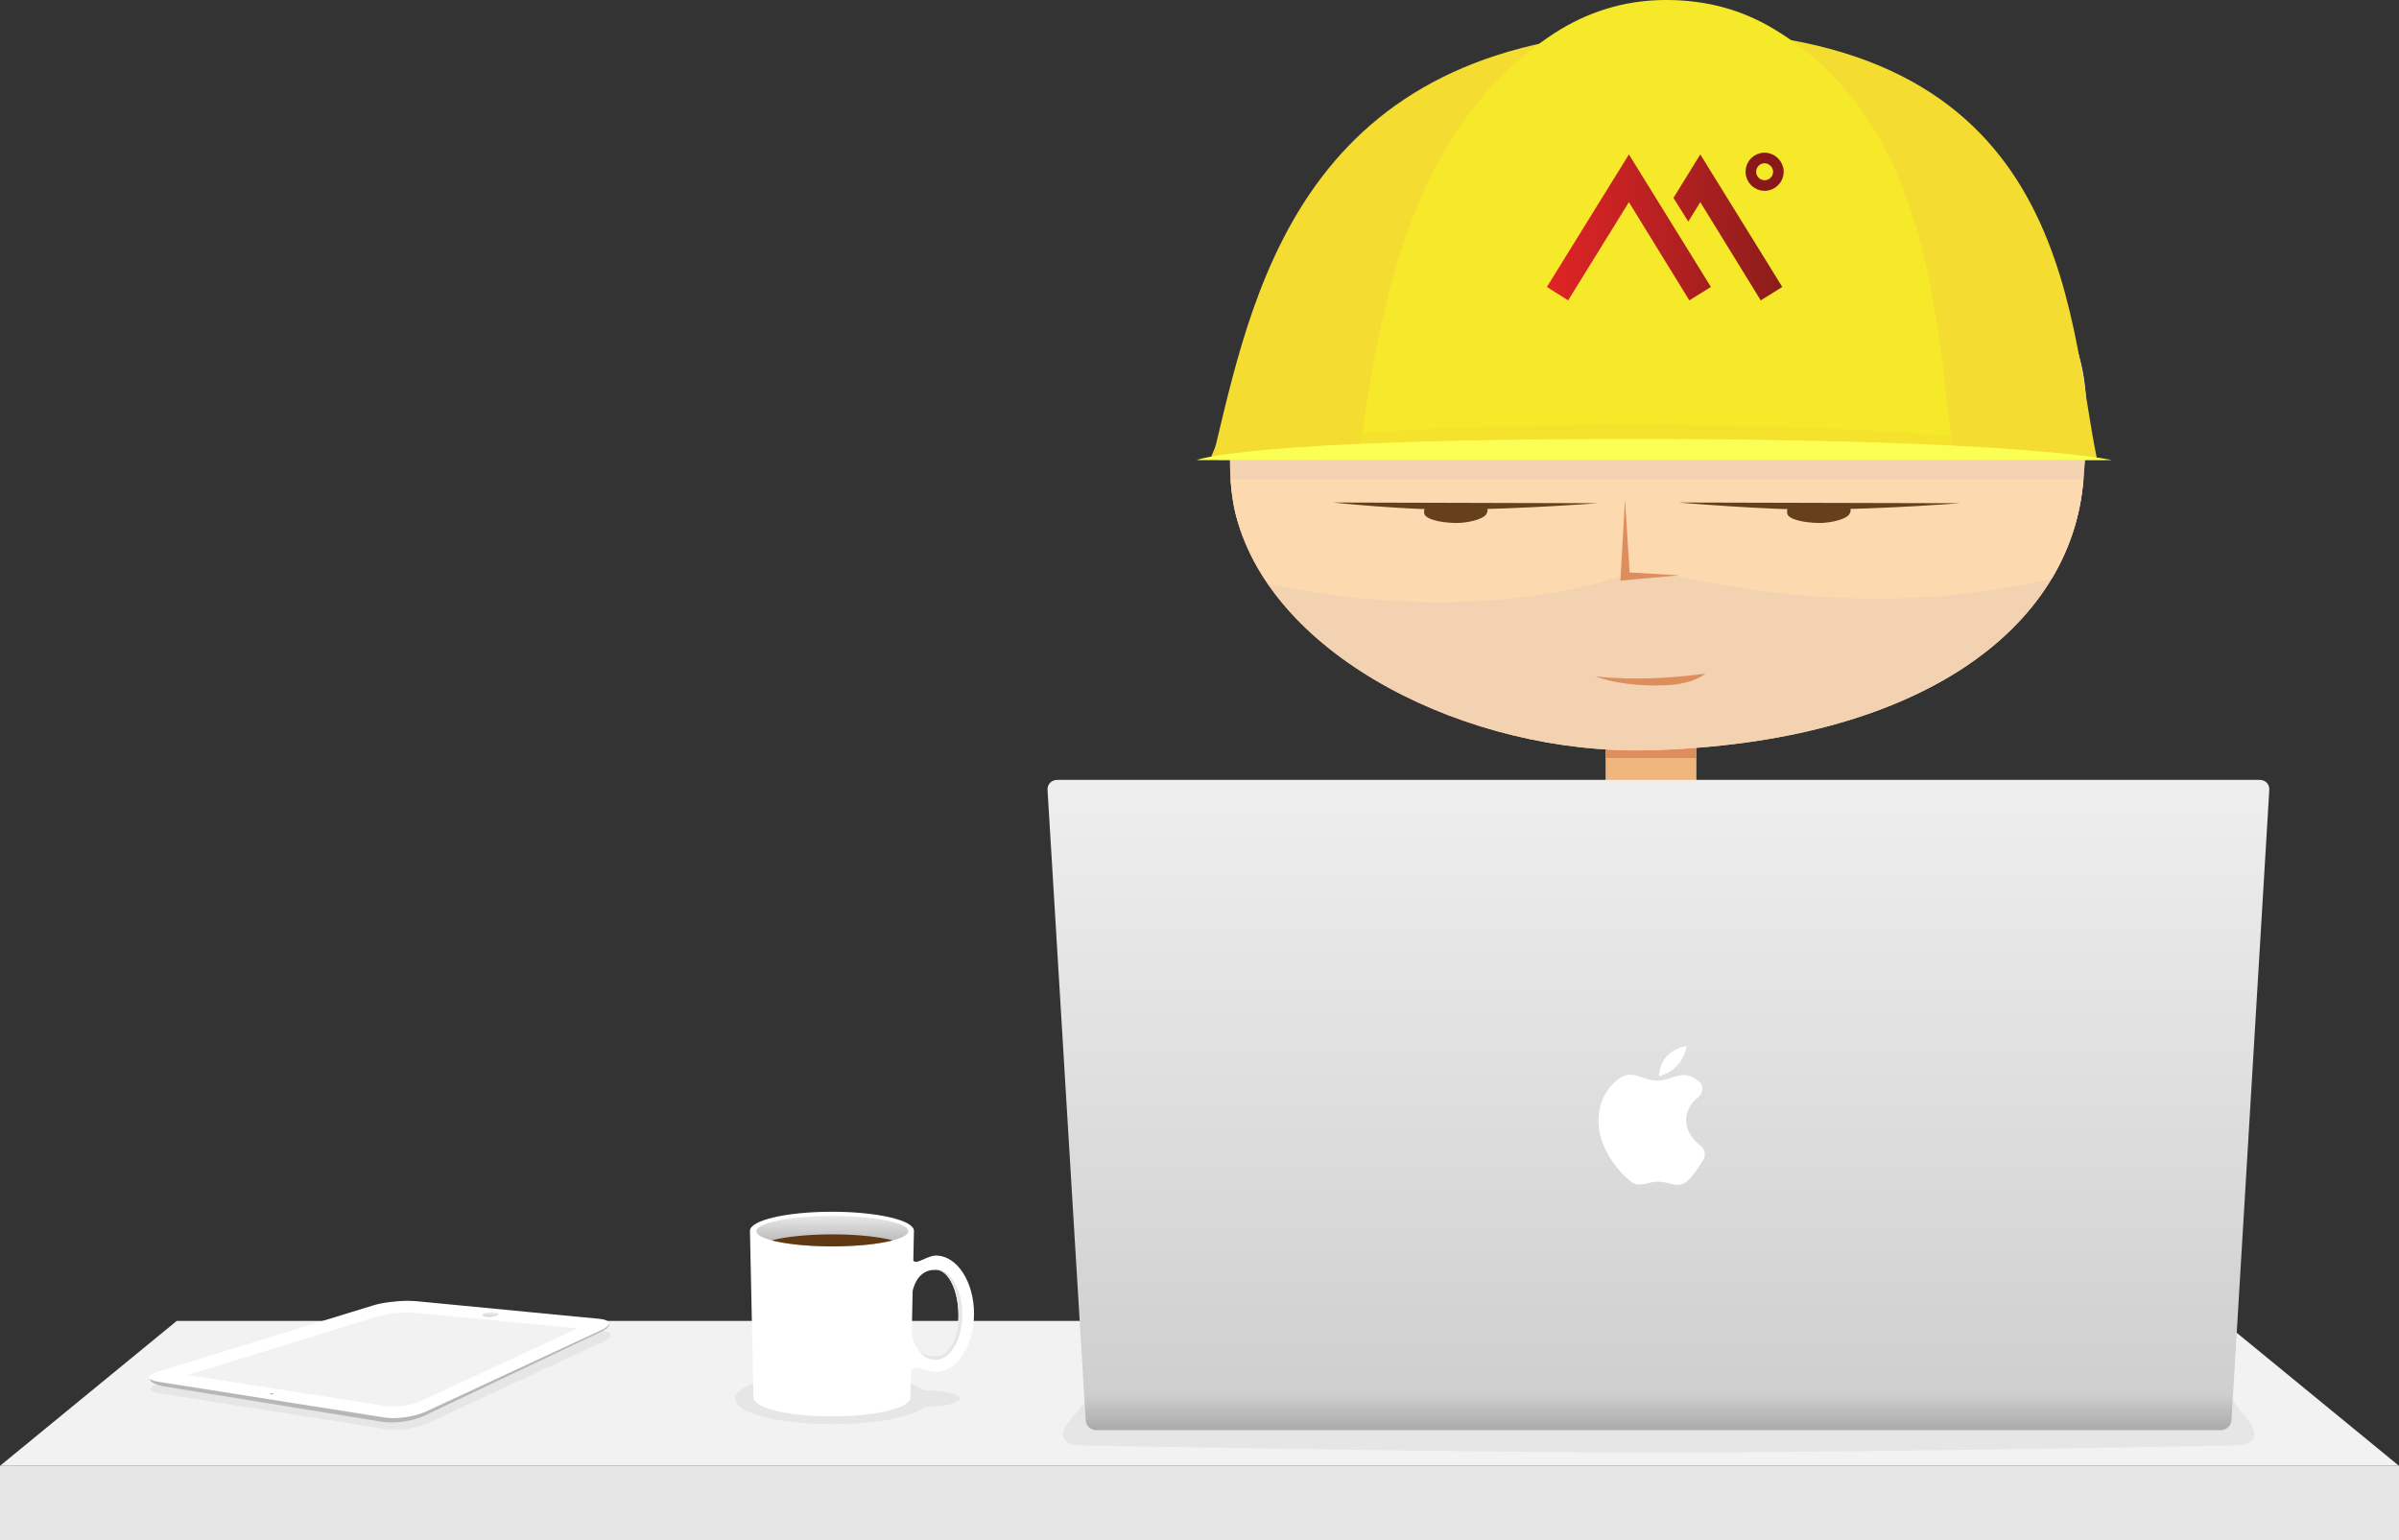 <svg id="Layer_1" xmlns="http://www.w3.org/2000/svg" xmlns:xlink="http://www.w3.org/1999/xlink" viewBox="-534.3 1346.3 678.8 435.8"><rect x="-534.3" y="1346.3" width="678.8" height="435.8" fill="#333333" stroke="none"/><style>.st0{fill:#f2f2f2}.st1{fill:#e6e6e6}.st2{fill:#fff}.st3{fill:url(#SVGID_1_)}.st4{clip-path:url(#SVGID_3_);fill:#603813}.st5{clip-path:url(#SVGID_5_);fill:#e6e6e6}.st6{fill:#efb67d}.st7{fill:#de8d5c}.st8{fill:#fdd9b0}.st9{fill:#f2d2b1}.st10{clip-path:url(#SVGID_7_);fill:#fdd9b0}.st11{fill:#66401d}.st12,.st13{fill:#f4dc31}.st13{opacity:.5;enable-background:new}.st14{fill:#f6e92a}.st15{fill:#fcff53}.st16{clip-path:url(#SVGID_9_);fill:url(#SVGID_10_)}.st17{clip-path:url(#SVGID_12_);fill:url(#SVGID_13_)}.st18{fill:none;stroke:#89181b;stroke-width:3;stroke-miterlimit:10}.st19{fill:url(#SVGID_14_)}.st20{fill:#b7b7b7}.st21{fill:url(#SVGID_15_)}</style><path class="st0" d="M-484.3 1720.1H94.5l50 41h-678.8z"/><path class="st1" d="M-534.3 1761.1h678.8v21h-678.8zM-271.3 1742.1c0 4-11.6 7.2-27.5 7.2s-27.5-3.2-27.5-7.2 11.6-7.2 27.5-7.2c15.8 0 27.5 3.2 27.5 7.2z"/><path class="st1" d="M-262.7 1742.1c0 1.3-4.8 2.4-11.3 2.4s-11.3-1.1-11.3-2.4c0-1.3 4.8-2.4 11.3-2.4s11.3 1.1 11.3 2.4z"/><path class="st2" d="M-275.7 1694.6c0-3-10.4-5.4-23.2-5.4-12.8 0-23.2 2.4-23.2 5.4l1 47.1c0 3 9.4 5.4 22.2 5.4s22.2-2.4 22.2-5.4l1-47.1z"/><linearGradient id="SVGID_1_" gradientUnits="userSpaceOnUse" x1="-298.8" y1="1424.92" x2="-298.8" y2="1432.955" gradientTransform="matrix(1 0 0 -1 0 3123.73)"><stop offset="0" stop-color="#b3b3b3"/><stop offset="1" stop-color="#e6e6e6"/></linearGradient><ellipse class="st3" cx="-298.8" cy="1694.7" rx="21.5" ry="4.3"/><defs><ellipse id="SVGID_2_" cx="-298.8" cy="1694.7" rx="21.5" ry="4.3"/></defs><clipPath id="SVGID_3_"><use xlink:href="#SVGID_2_" overflow="visible"/></clipPath><ellipse class="st4" cx="-298.8" cy="1699.9" rx="21.5" ry="4.3"/><path class="st2" d="M-269.5 1701.6c-2.4 0-5.4 2.6-6.3 1.5-2.2-2.4-4.5 8.7-4.5 14.9 0 4.8 1.7 20.6 3.8 16.1 1-2 4.2.4 7 .4 6 0 10.8-7.4 10.8-16.4 0-9.1-4.8-16.5-10.8-16.5zm0 28.4c-3.5 0-7.3-.9-7.3-11.7 0-10.6 3.8-12.7 7.3-12.7s6.4 5.8 6.4 13c0 7.1-2.9 11.4-6.4 11.4z"/><defs><path id="SVGID_4_" d="M-269.5 1701.6c-2.4 0-5.4 2.6-6.3 1.5-2.2-2.4-4.5 8.7-4.5 14.9 0 4.8 1.7 20.6 3.8 16.1 1-2 4.2.4 7 .4 6 0 10.8-7.4 10.8-16.4 0-9.1-4.8-16.5-10.8-16.5zm0 28.4c-3.5 0-7.3-.9-7.3-11.7 0-10.6 3.8-12.7 7.3-12.7s6.4 5.8 6.4 13c0 7.1-2.9 11.4-6.4 11.4z"/></defs><clipPath id="SVGID_5_"><use xlink:href="#SVGID_4_" overflow="visible"/></clipPath><path class="st5" d="M-262 1718.3c0 7.1-3.4 12.8-7.5 12.8-4.2 0-6.7-3.9-6.7-11s2.5-14.7 6.7-14.7c4.2.1 7.5 5.8 7.5 12.9z"/><g><path class="st6" d="M-80 1546.5h25.7v22.7H-80z"/><path class="st7" d="M-80 1548.5h25.7v12.3H-80z"/><path class="st8" d="M55.2 1482.1c1.4-17.8 3.7-41.5-14.7-54.5-25.3-17.8-64.2-22.1-108.2-22.1-49.3 0-81.1 9.4-105.5 31-13.3 11.8-15 41.7-11.3 55.9 10.2 39.7 65.6 67.6 116.9 66.2 76-2 119.4-34.2 122.8-76.5z"/><path class="st9" d="M55.2 1482.1c1.4-17.8 3.7-41.5-14.7-54.5-25.3-17.8-64.2-22.1-108.2-22.1-49.3 0-81.1 9.4-105.5 31-13.3 11.8-15.2 41.2-11.3 55.9 10.5 39.6 65.6 67.6 116.9 66.2 76-2 119.4-34.2 122.8-76.5z"/><defs><path id="SVGID_6_" d="M55.2 1482.1c1.4-17.8 3.7-41.5-14.7-54.5-25.3-17.8-64.2-22.1-108.2-22.1-49.3 0-81.1 9.4-105.5 31-13.3 11.8-15.2 41.7-11.3 55.9 10.9 39.5 65.6 67.6 116.9 66.2 76-2 119.4-34.2 122.8-76.5z"/></defs><clipPath id="SVGID_7_"><use xlink:href="#SVGID_6_" overflow="visible"/></clipPath><path class="st10" d="M68.7 1502.6s-49.8 24.5-129.3 6.5h-14.6s-51 20.2-128.4-5.2l3.7-22H69.7l-1 20.7z"/><path class="st11" d="M-131.3 1491.6c-.1-.6-.2-1.5 1-2 1.6-.6 5.2-.1 8-.1 3.2 0 6.8-.4 8.4.4.9.4.4 1.5.1 2-1 1.4-5.2 2.4-8.5 2.4-5-.1-8.8-1.2-9-2.7z"/><path class="st7" d="M-82.9 1537.7s12.8 1.8 31.2-.8c0 0-3.4 3-11.1 3.3-12.7.6-20.1-2.5-20.1-2.5z"/><path class="st11" d="M-157.1 1488.5s20.6 2.2 35.1 2c19.1-.2 39.8-1.8 39.8-1.8l-74.9-.2zM-28.6 1491.6c-.1-.6-.2-1.5 1-2 1.6-.6 5.2-.1 8-.1 3.2 0 6.8-.4 8.4.4.9.4.5 1.5.1 2-1 1.4-5.2 2.4-8.5 2.4-5-.1-8.8-1.2-9-2.7z"/><path class="st11" d="M-59.4 1488.5s25.6 2.2 40.1 2c19.1-.2 39.7-1.8 39.7-1.8l-79.8-.2z"/><path class="st7" d="M-74.5 1487.5l-1.3 23.1 16.6-1.5-14-.8z"/><path class="st12" d="M-72.7 1470.5c89.3 0 118.8 4 131.7 5.5-8.5-41.6-7.5-121.7-121-121.1-101.5.5-117 70-128.2 117-.3 1.3-1 2.6-1.5 4 10.6-1.7 32.3-5.4 119-5.4z"/><path class="st13" d="M-31.4 1355.9c-9-5.2-19.5-8.2-31.9-8.1-12.2.1-22.7 3.5-31.9 9.4-41.7 26.4-50.4 75-56.5 114.5 0 .1 0 .2-.1.3 15.9-.6 30.9-1.2 56-1.4 7.2-.1 14.9-.1 22.9-.1 11.2 0 21.7.1 31.5.2 27.3.3 44.4 1 61.9 1.7-4.6-37.5-7.4-90.8-51.9-116.5z"/><path class="st14" d="M-32.4 1354.5c-8.8-5.3-19-8.3-31-8.2-11.8.1-22.1 3.6-31.1 9.4-40.5 26.6-48.9 76-54.8 115.9 0 .1 0 .2-.1.3 15.5-.7 30-1.2 54.3-1.4 7-.1 14.5-.1 22.3-.1 10.9 0 21.1.1 30.7.2 26.5.3 43 1 60.1 1.7-4.5-37.8-7.1-91.9-50.4-117.8z"/><path class="st13" d="M61.3 1476.5h-251s7.7-10 117-10 134 10 134 10z"/><path class="st15" d="M63.3 1476.5h-259s13.7-6 123-6 136 6 136 6z"/><g id="MARCA_1_"><g id="RIGHT_3_"><defs><path id="SVGID_8_" d="M-90.6 1431.3l-6-3.8 23.2-37.5 23.2 37.5-6.1 3.8-17.1-27.8z"/></defs><clipPath id="SVGID_9_"><use xlink:href="#SVGID_8_" overflow="visible"/></clipPath><linearGradient id="SVGID_10_" gradientUnits="userSpaceOnUse" x1="-97.5" y1="1713.67" x2="-29.5" y2="1713.67" gradientTransform="matrix(1 0 0 -1 0 3123.73)"><stop offset="0" stop-color="#e22426"/><stop offset="1" stop-color="#8a1d1b"/></linearGradient><path class="st16" d="M-97.5 1376.9h68v66.3h-68z"/><g><defs><path id="SVGID_11_" d="M-60.8 1402.3l7.6-12.3 23.2 37.5-6.1 3.8-17.1-27.8-3.4 5.5z"/></defs><clipPath id="SVGID_12_"><use xlink:href="#SVGID_11_" overflow="visible"/></clipPath><linearGradient id="SVGID_13_" gradientUnits="userSpaceOnUse" x1="-97.5" y1="1713.67" x2="-29.5" y2="1713.67" gradientTransform="matrix(1 0 0 -1 0 3123.73)"><stop offset="0" stop-color="#e22426"/><stop offset="1" stop-color="#8a1d1b"/></linearGradient><path class="st17" d="M-97.5 1376.9h68v66.3h-68z"/></g><path class="st18" d="M-31.1 1394.9c0 2.1-1.7 3.9-3.9 3.9-2.1 0-3.9-1.7-3.9-3.9 0-2.1 1.7-3.9 3.9-3.9 2.1 0 3.9 1.8 3.9 3.9z"/></g></g></g><path class="st1" d="M102.1 1748.6c2.9 3.7 1.4 6.7-3.2 6.7 0 0-98.5 2-163.5 2s-164.2-2-164.2-2c-4.7 0-6.1-3-3.1-6.6l3.9-4.8c3-3.6 9.2-6.6 13.9-6.6H84.8c4.7 0 10.9 3 13.8 6.7l3.5 4.6z"/><g><linearGradient id="SVGID_14_" gradientUnits="userSpaceOnUse" x1="-65.05" y1="1554.754" x2="-65.05" y2="1372.951" gradientTransform="matrix(1 0 0 -1 0 3123.73)"><stop offset="0" stop-color="#eee"/><stop offset=".944" stop-color="#d0cfd0"/><stop offset="1" stop-color="#ababab"/></linearGradient><path class="st19" d="M-227.1 1748.2c.1 1.6 1.4 2.8 3 2.8H94.1c1.6 0 2.9-1.3 3-2.8l10.7-178.4c.1-1.6-1.1-2.8-2.7-2.8h-340.3c-1.6 0-2.8 1.3-2.7 2.8l10.8 178.4z"/><path class="st2" d="M-57.2 1663.3c0-4.1 3.2-6.3 3.2-6.3 1.3-.9 1.8-2.7 1-4.1 0 0-.1-.2-1-.9-4.4-3.4-7 .1-11.4.1s-7.2-3.7-11.4-.1c-3.2 2.7-5.2 6.3-5.2 11.7 0 6.5 4.7 13.5 9.1 16.9 2.7 2 4.3.1 7.7.1 3.4 0 5.5 2 8.1 0 2.2-1.7 4.8-6.3 4.8-6.3.8-1.4.3-3.2-1-4 .1 0-3.9-2.7-3.9-7.1z"/><g><path class="st2" d="M-64.9 1650.8s6.3-1 7.9-8.5c0 0-7.5.8-7.9 8.5z"/></g></g><path class="st1" d="M-418.3 1717.6c-3.2 0-7.3.5-9.9 1.3l-61.1 18.9c-3.2 1-3.2 2.2.2 2.8l64 10.1c.7.1 1.6.2 2.4.2 3.1 0 6.8-.7 9.3-1.8l49.7-23.1c3.1-1.4 2.8-2.9-.5-3.2l-51.9-5c-.7-.2-1.5-.2-2.2-.2z"/><path class="st0" d="M-423.1 1746c-.8 0-1.5-.1-2.2-.2l-63.1-9.9 60.3-18.6c2.4-.7 6.2-1.2 9.4-1.2.7 0 1.4 0 2 .1 0 0 52 5 52.1 5l-49.9 23.2c-2.2.9-5.6 1.6-8.6 1.6z"/><path class="st20" d="M-418.6 1716.6c.7 0 2-.1 2.5 0l47.5 4.9-47.1 22.4c-1.9.9-5.1 1.7-7.8 1.7-.7 0-1.9-.2-2.4-.3l-57.5-9.5 55.4-17.8c2.3-.7 6.1-1.6 9.1-1.6m-.8-1.4c-3.2 0-6.6.4-9.2 1.2l-60.6 18.5c-3.3 1-3.6 2.8 1.4 3.9l62.3 10.1c.7.1 1.8.1 2.7.1 3.1 0 6.7-.8 9.1-2l49.9-23.7c3.1-1.5 2.8-3-.6-3.4l-52.2-4.2c-1.4-.1-.6-.2-2-.2l-.8-.3z"/><path class="st2" d="M-418.8 1717.7c.7 0 1.3 0 1.9.1l46.1 4.4-44.5 20.6c-1.9.9-5.1 1.5-7.9 1.5-.7 0-1.4 0-1.9-.1l-56.1-8.8 53.5-16.5c2.3-.7 5.9-1.2 8.9-1.2m0-3.3c-3.2 0-7.3.5-9.9 1.3l-61.1 18.8c-3.2 1-3.2 2.2.2 2.8l64 10.1c.7.1 1.6.2 2.4.2 3.1 0 6.8-.7 9.3-1.8l49.7-23.1c3.1-1.4 2.8-2.9-.5-3.2l-51.9-5c-.7 0-1.4-.1-2.2-.1z"/><ellipse class="st20" cx="-457.4" cy="1740.7" rx=".5" ry=".2"/><linearGradient id="SVGID_15_" gradientUnits="userSpaceOnUse" x1="-395.504" y1="1406.145" x2="-395.565" y2="1404.743" gradientTransform="matrix(1 0 0 -1 0 3123.73)"><stop offset="0" stop-color="#eff0f0"/><stop offset="1" stop-color="#d4d4d4"/></linearGradient><path class="st21" d="M-393.3 1718.3c-.3.4-1.5.7-2.7.7-1.2 0-2-.4-1.8-.7.3-.4 1.5-.7 2.7-.7 1.3 0 2.1.3 1.8.7z"/></svg>